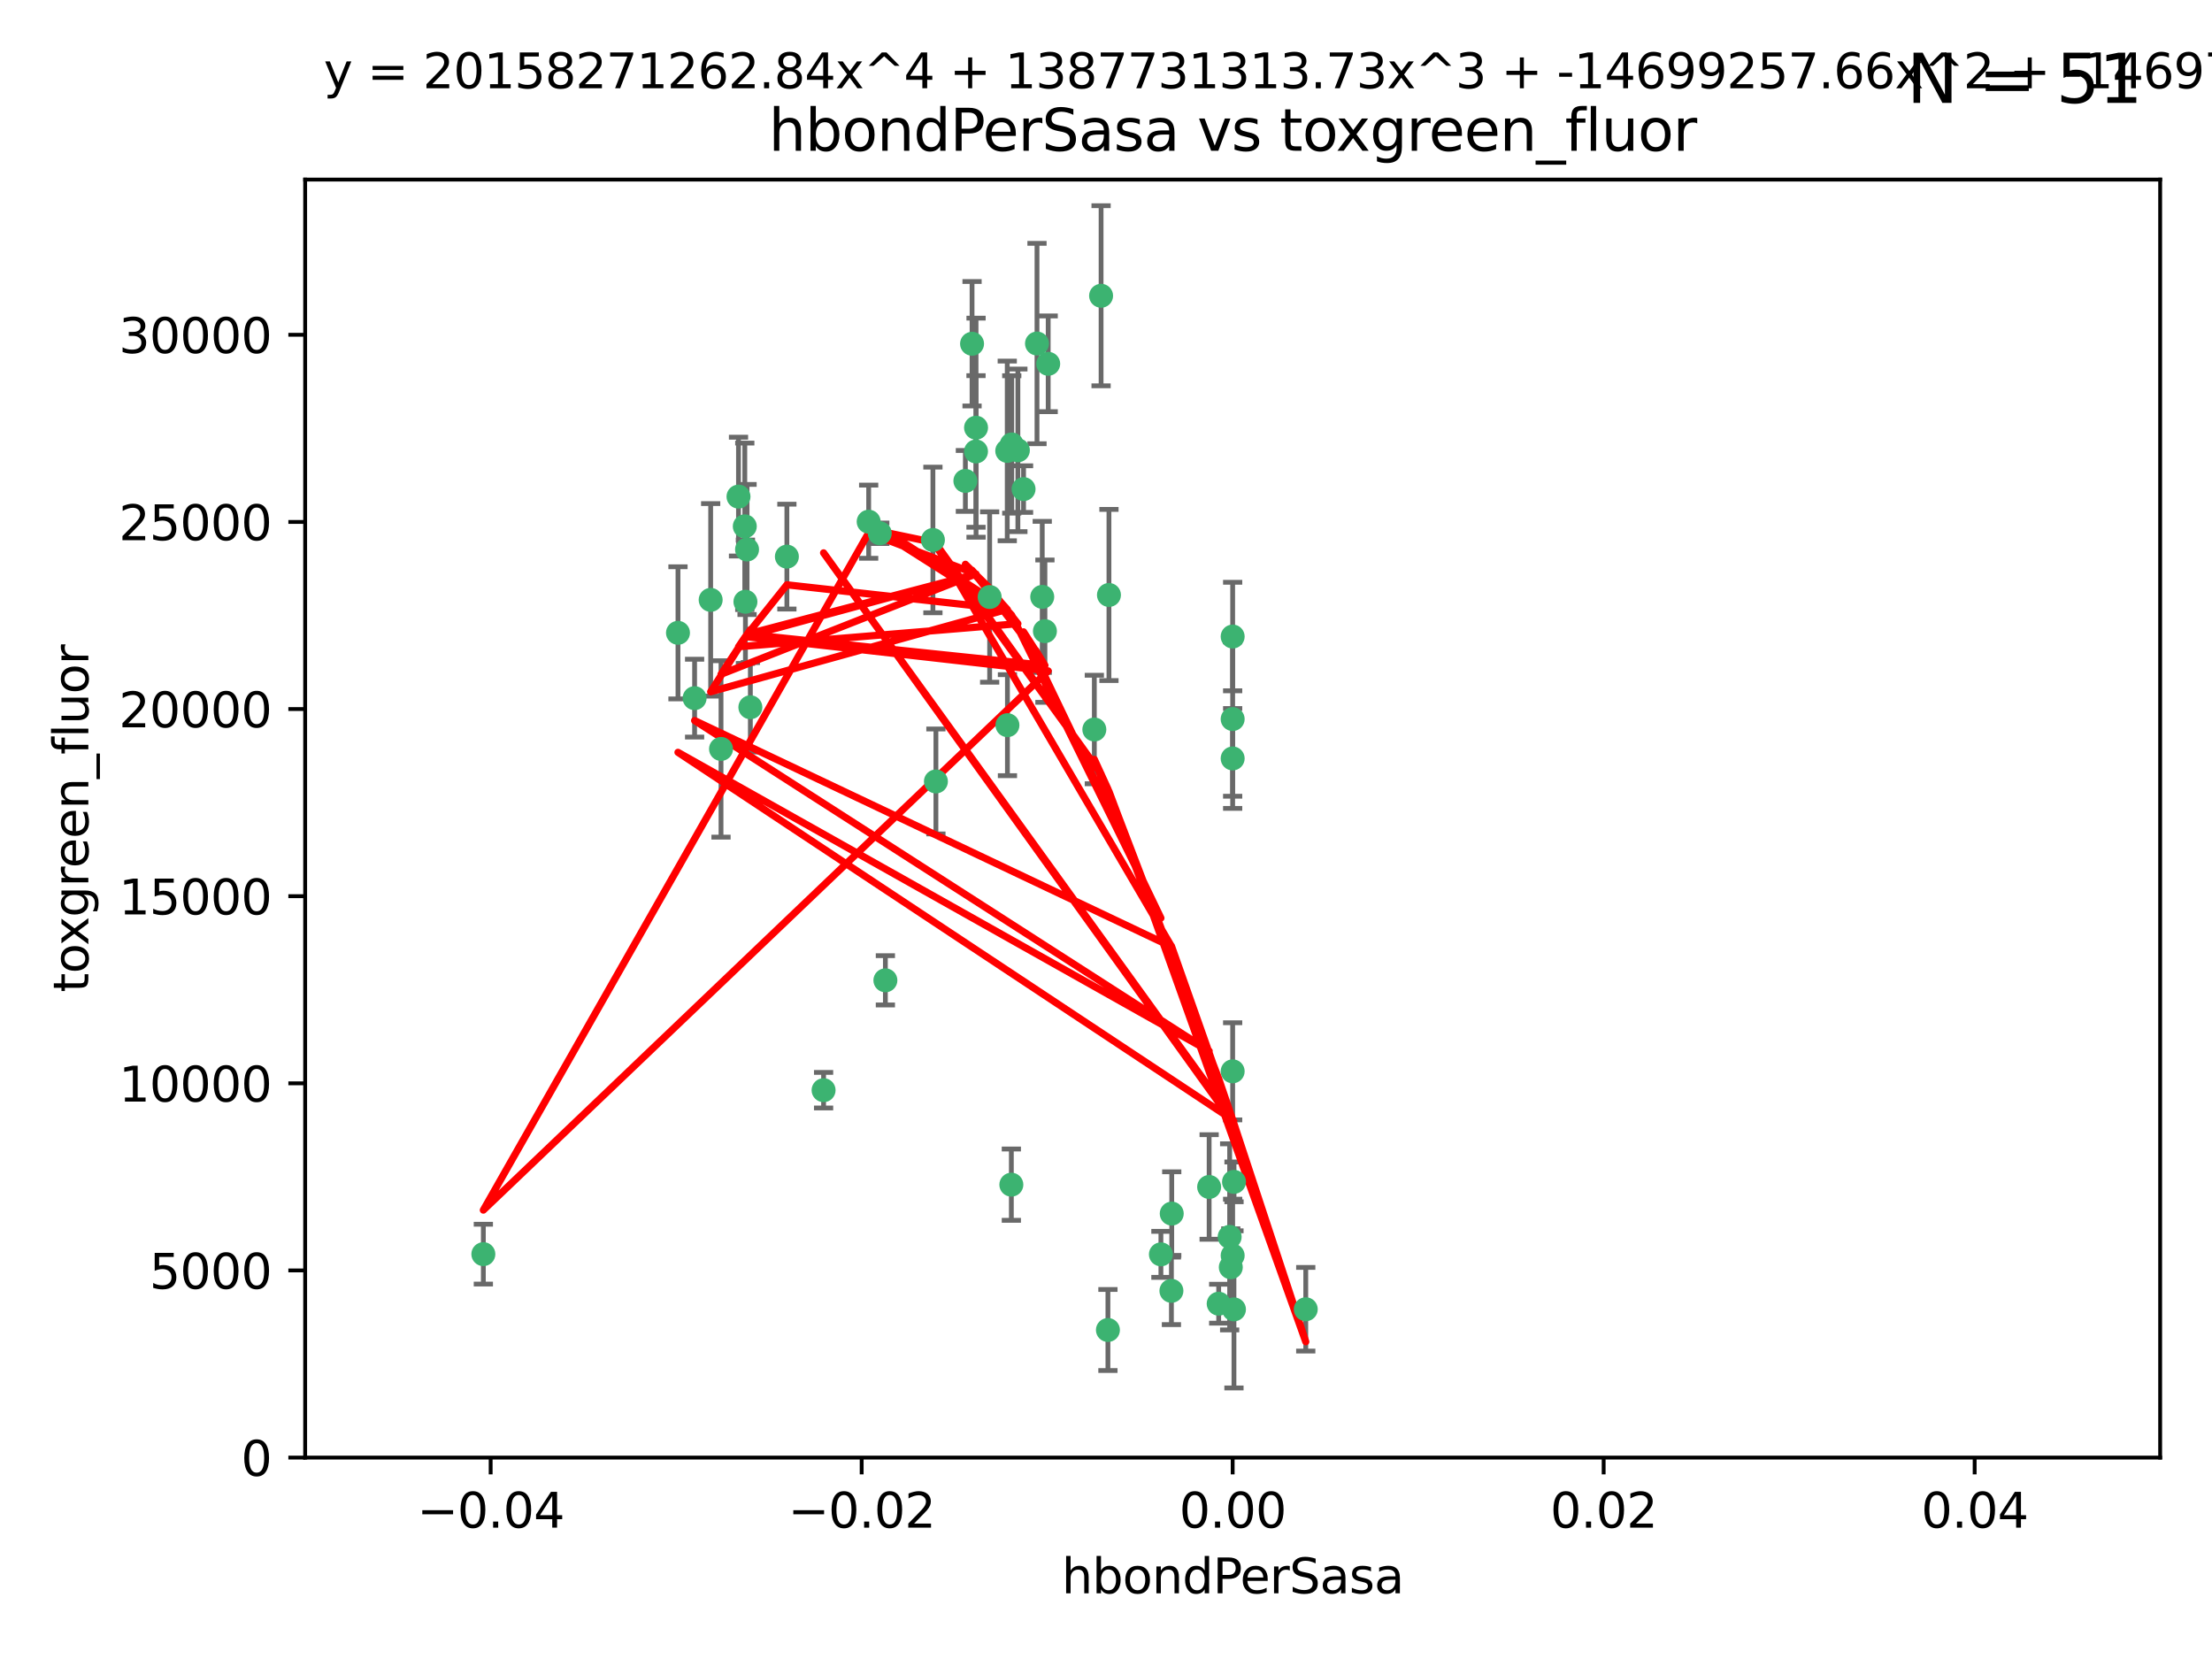 <?xml version="1.0" encoding="utf-8" standalone="no"?>
<!DOCTYPE svg PUBLIC "-//W3C//DTD SVG 1.1//EN"
  "http://www.w3.org/Graphics/SVG/1.1/DTD/svg11.dtd">
<svg xmlns:xlink="http://www.w3.org/1999/xlink" width="460.8pt" height="345.6pt" viewBox="0 0 460.8 345.6" xmlns="http://www.w3.org/2000/svg" version="1.1">
 <defs>
  <style type="text/css">*{stroke-linejoin: round; stroke-linecap: butt}</style>
 </defs>
 <g id="figure_1">
  <g id="patch_1">
   <path d="M 0 345.6 
L 460.8 345.6 
L 460.8 0 
L 0 0 
z
" style="fill: #ffffff"/>
  </g>
  <g id="axes_1">
   <g id="patch_2">
    <path d="M 63.571 303.64 
L 450 303.64 
L 450 37.411 
L 63.571 37.411 
z
" style="fill: #ffffff"/>
   </g>
   <g id="PathCollection_1">
    <defs>
     <path id="mac51d39ca2" d="M 0 1.118 
C 0.297 1.118 0.581 1 0.791 0.791 
C 1 0.581 1.118 0.297 1.118 0 
C 1.118 -0.297 1 -0.581 0.791 -0.791 
C 0.581 -1 0.297 -1.118 0 -1.118 
C -0.297 -1.118 -0.581 -1 -0.791 -0.791 
C -1 -0.581 -1.118 -0.297 -1.118 0 
C -1.118 0.297 -1 0.581 -0.791 0.791 
C -0.581 1 -0.297 1.118 0 1.118 
z
" style="stroke: #3cb371"/>
    </defs>
    <g clip-path="url(#pdd6bd271bb)">
     <use xlink:href="#mac51d39ca2" x="216.026" y="71.562" style="fill: #3cb371; stroke: #3cb371"/>
     <use xlink:href="#mac51d39ca2" x="217.677" y="131.48" style="fill: #3cb371; stroke: #3cb371"/>
     <use xlink:href="#mac51d39ca2" x="155.626" y="114.467" style="fill: #3cb371; stroke: #3cb371"/>
     <use xlink:href="#mac51d39ca2" x="203.329" y="89.097" style="fill: #3cb371; stroke: #3cb371"/>
     <use xlink:href="#mac51d39ca2" x="180.96" y="108.676" style="fill: #3cb371; stroke: #3cb371"/>
     <use xlink:href="#mac51d39ca2" x="100.691" y="261.259" style="fill: #3cb371; stroke: #3cb371"/>
     <use xlink:href="#mac51d39ca2" x="218.359" y="75.786" style="fill: #3cb371; stroke: #3cb371"/>
     <use xlink:href="#mac51d39ca2" x="155.286" y="125.356" style="fill: #3cb371; stroke: #3cb371"/>
     <use xlink:href="#mac51d39ca2" x="203.319" y="94.046" style="fill: #3cb371; stroke: #3cb371"/>
     <use xlink:href="#mac51d39ca2" x="150.202" y="156.019" style="fill: #3cb371; stroke: #3cb371"/>
     <use xlink:href="#mac51d39ca2" x="156.315" y="147.335" style="fill: #3cb371; stroke: #3cb371"/>
     <use xlink:href="#mac51d39ca2" x="148.044" y="124.965" style="fill: #3cb371; stroke: #3cb371"/>
     <use xlink:href="#mac51d39ca2" x="209.828" y="93.933" style="fill: #3cb371; stroke: #3cb371"/>
     <use xlink:href="#mac51d39ca2" x="163.922" y="115.953" style="fill: #3cb371; stroke: #3cb371"/>
     <use xlink:href="#mac51d39ca2" x="155.154" y="109.646" style="fill: #3cb371; stroke: #3cb371"/>
     <use xlink:href="#mac51d39ca2" x="153.844" y="103.453" style="fill: #3cb371; stroke: #3cb371"/>
     <use xlink:href="#mac51d39ca2" x="212.043" y="93.812" style="fill: #3cb371; stroke: #3cb371"/>
     <use xlink:href="#mac51d39ca2" x="206.164" y="124.367" style="fill: #3cb371; stroke: #3cb371"/>
     <use xlink:href="#mac51d39ca2" x="201.107" y="100.184" style="fill: #3cb371; stroke: #3cb371"/>
     <use xlink:href="#mac51d39ca2" x="210.768" y="92.588" style="fill: #3cb371; stroke: #3cb371"/>
     <use xlink:href="#mac51d39ca2" x="241.838" y="261.303" style="fill: #3cb371; stroke: #3cb371"/>
     <use xlink:href="#mac51d39ca2" x="213.226" y="101.886" style="fill: #3cb371; stroke: #3cb371"/>
     <use xlink:href="#mac51d39ca2" x="217.118" y="124.337" style="fill: #3cb371; stroke: #3cb371"/>
     <use xlink:href="#mac51d39ca2" x="202.496" y="71.61" style="fill: #3cb371; stroke: #3cb371"/>
     <use xlink:href="#mac51d39ca2" x="209.868" y="151.067" style="fill: #3cb371; stroke: #3cb371"/>
     <use xlink:href="#mac51d39ca2" x="184.442" y="204.22" style="fill: #3cb371; stroke: #3cb371"/>
     <use xlink:href="#mac51d39ca2" x="210.682" y="246.787" style="fill: #3cb371; stroke: #3cb371"/>
     <use xlink:href="#mac51d39ca2" x="183.273" y="111.087" style="fill: #3cb371; stroke: #3cb371"/>
     <use xlink:href="#mac51d39ca2" x="194.344" y="112.487" style="fill: #3cb371; stroke: #3cb371"/>
     <use xlink:href="#mac51d39ca2" x="229.376" y="61.614" style="fill: #3cb371; stroke: #3cb371"/>
     <use xlink:href="#mac51d39ca2" x="194.968" y="162.792" style="fill: #3cb371; stroke: #3cb371"/>
     <use xlink:href="#mac51d39ca2" x="244.095" y="252.814" style="fill: #3cb371; stroke: #3cb371"/>
     <use xlink:href="#mac51d39ca2" x="144.699" y="145.439" style="fill: #3cb371; stroke: #3cb371"/>
     <use xlink:href="#mac51d39ca2" x="251.887" y="247.267" style="fill: #3cb371; stroke: #3cb371"/>
     <use xlink:href="#mac51d39ca2" x="141.236" y="131.829" style="fill: #3cb371; stroke: #3cb371"/>
     <use xlink:href="#mac51d39ca2" x="256.786" y="132.603" style="fill: #3cb371; stroke: #3cb371"/>
     <use xlink:href="#mac51d39ca2" x="244.027" y="268.906" style="fill: #3cb371; stroke: #3cb371"/>
     <use xlink:href="#mac51d39ca2" x="256.397" y="263.993" style="fill: #3cb371; stroke: #3cb371"/>
     <use xlink:href="#mac51d39ca2" x="253.875" y="271.584" style="fill: #3cb371; stroke: #3cb371"/>
     <use xlink:href="#mac51d39ca2" x="230.801" y="277.063" style="fill: #3cb371; stroke: #3cb371"/>
     <use xlink:href="#mac51d39ca2" x="227.97" y="151.97" style="fill: #3cb371; stroke: #3cb371"/>
     <use xlink:href="#mac51d39ca2" x="257.056" y="272.768" style="fill: #3cb371; stroke: #3cb371"/>
     <use xlink:href="#mac51d39ca2" x="256.786" y="223.176" style="fill: #3cb371; stroke: #3cb371"/>
     <use xlink:href="#mac51d39ca2" x="256.159" y="257.661" style="fill: #3cb371; stroke: #3cb371"/>
     <use xlink:href="#mac51d39ca2" x="256.786" y="149.795" style="fill: #3cb371; stroke: #3cb371"/>
     <use xlink:href="#mac51d39ca2" x="256.786" y="261.551" style="fill: #3cb371; stroke: #3cb371"/>
     <use xlink:href="#mac51d39ca2" x="272.013" y="272.741" style="fill: #3cb371; stroke: #3cb371"/>
     <use xlink:href="#mac51d39ca2" x="231.015" y="123.943" style="fill: #3cb371; stroke: #3cb371"/>
     <use xlink:href="#mac51d39ca2" x="257.069" y="246.204" style="fill: #3cb371; stroke: #3cb371"/>
     <use xlink:href="#mac51d39ca2" x="171.569" y="227.107" style="fill: #3cb371; stroke: #3cb371"/>
     <use xlink:href="#mac51d39ca2" x="256.786" y="157.999" style="fill: #3cb371; stroke: #3cb371"/>
    </g>
   </g>
   <g id="matplotlib.axis_1">
    <g id="xtick_1">
     <g id="line2d_1">
      <defs>
       <path id="m78083d65a8" d="M 0 0 
L 0 3.5 
" style="stroke: #000000; stroke-width: 0.8"/>
      </defs>
      <g>
       <use xlink:href="#m78083d65a8" x="102.214" y="303.64" style="stroke: #000000; stroke-width: 0.8"/>
      </g>
     </g>
     <g id="text_1">
      <!-- −0.04 -->
      <g transform="translate(86.891 318.238)scale(0.1 -0.1)">
       <defs>
        <path id="DejaVuSans-2212" d="M 678 2272 
L 4684 2272 
L 4684 1741 
L 678 1741 
L 678 2272 
z
" transform="scale(0.016)"/>
        <path id="DejaVuSans-30" d="M 2034 4250 
Q 1547 4250 1301 3770 
Q 1056 3291 1056 2328 
Q 1056 1369 1301 889 
Q 1547 409 2034 409 
Q 2525 409 2770 889 
Q 3016 1369 3016 2328 
Q 3016 3291 2770 3770 
Q 2525 4250 2034 4250 
z
M 2034 4750 
Q 2819 4750 3233 4129 
Q 3647 3509 3647 2328 
Q 3647 1150 3233 529 
Q 2819 -91 2034 -91 
Q 1250 -91 836 529 
Q 422 1150 422 2328 
Q 422 3509 836 4129 
Q 1250 4750 2034 4750 
z
" transform="scale(0.016)"/>
        <path id="DejaVuSans-2e" d="M 684 794 
L 1344 794 
L 1344 0 
L 684 0 
L 684 794 
z
" transform="scale(0.016)"/>
        <path id="DejaVuSans-34" d="M 2419 4116 
L 825 1625 
L 2419 1625 
L 2419 4116 
z
M 2253 4666 
L 3047 4666 
L 3047 1625 
L 3713 1625 
L 3713 1100 
L 3047 1100 
L 3047 0 
L 2419 0 
L 2419 1100 
L 313 1100 
L 313 1709 
L 2253 4666 
z
" transform="scale(0.016)"/>
       </defs>
       <use xlink:href="#DejaVuSans-2212"/>
       <use xlink:href="#DejaVuSans-30" x="83.789"/>
       <use xlink:href="#DejaVuSans-2e" x="147.412"/>
       <use xlink:href="#DejaVuSans-30" x="179.199"/>
       <use xlink:href="#DejaVuSans-34" x="242.822"/>
      </g>
     </g>
    </g>
    <g id="xtick_2">
     <g id="line2d_2">
      <g>
       <use xlink:href="#m78083d65a8" x="179.5" y="303.64" style="stroke: #000000; stroke-width: 0.8"/>
      </g>
     </g>
     <g id="text_2">
      <!-- −0.02 -->
      <g transform="translate(164.177 318.238)scale(0.1 -0.1)">
       <defs>
        <path id="DejaVuSans-32" d="M 1228 531 
L 3431 531 
L 3431 0 
L 469 0 
L 469 531 
Q 828 903 1448 1529 
Q 2069 2156 2228 2338 
Q 2531 2678 2651 2914 
Q 2772 3150 2772 3378 
Q 2772 3750 2511 3984 
Q 2250 4219 1831 4219 
Q 1534 4219 1204 4116 
Q 875 4013 500 3803 
L 500 4441 
Q 881 4594 1212 4672 
Q 1544 4750 1819 4750 
Q 2544 4750 2975 4387 
Q 3406 4025 3406 3419 
Q 3406 3131 3298 2873 
Q 3191 2616 2906 2266 
Q 2828 2175 2409 1742 
Q 1991 1309 1228 531 
z
" transform="scale(0.016)"/>
       </defs>
       <use xlink:href="#DejaVuSans-2212"/>
       <use xlink:href="#DejaVuSans-30" x="83.789"/>
       <use xlink:href="#DejaVuSans-2e" x="147.412"/>
       <use xlink:href="#DejaVuSans-30" x="179.199"/>
       <use xlink:href="#DejaVuSans-32" x="242.822"/>
      </g>
     </g>
    </g>
    <g id="xtick_3">
     <g id="line2d_3">
      <g>
       <use xlink:href="#m78083d65a8" x="256.786" y="303.64" style="stroke: #000000; stroke-width: 0.8"/>
      </g>
     </g>
     <g id="text_3">
      <!-- 0.00 -->
      <g transform="translate(245.653 318.238)scale(0.1 -0.1)">
       <use xlink:href="#DejaVuSans-30"/>
       <use xlink:href="#DejaVuSans-2e" x="63.623"/>
       <use xlink:href="#DejaVuSans-30" x="95.41"/>
       <use xlink:href="#DejaVuSans-30" x="159.033"/>
      </g>
     </g>
    </g>
    <g id="xtick_4">
     <g id="line2d_4">
      <g>
       <use xlink:href="#m78083d65a8" x="334.071" y="303.64" style="stroke: #000000; stroke-width: 0.8"/>
      </g>
     </g>
     <g id="text_4">
      <!-- 0.02 -->
      <g transform="translate(322.939 318.238)scale(0.1 -0.1)">
       <use xlink:href="#DejaVuSans-30"/>
       <use xlink:href="#DejaVuSans-2e" x="63.623"/>
       <use xlink:href="#DejaVuSans-30" x="95.41"/>
       <use xlink:href="#DejaVuSans-32" x="159.033"/>
      </g>
     </g>
    </g>
    <g id="xtick_5">
     <g id="line2d_5">
      <g>
       <use xlink:href="#m78083d65a8" x="411.357" y="303.64" style="stroke: #000000; stroke-width: 0.8"/>
      </g>
     </g>
     <g id="text_5">
      <!-- 0.04 -->
      <g transform="translate(400.224 318.238)scale(0.1 -0.1)">
       <use xlink:href="#DejaVuSans-30"/>
       <use xlink:href="#DejaVuSans-2e" x="63.623"/>
       <use xlink:href="#DejaVuSans-30" x="95.41"/>
       <use xlink:href="#DejaVuSans-34" x="159.033"/>
      </g>
     </g>
    </g>
    <g id="text_6">
     <!-- hbondPerSasa -->
     <g transform="translate(221.168 331.917)scale(0.1 -0.1)">
      <defs>
       <path id="DejaVuSans-68" d="M 3513 2113 
L 3513 0 
L 2938 0 
L 2938 2094 
Q 2938 2591 2744 2837 
Q 2550 3084 2163 3084 
Q 1697 3084 1428 2787 
Q 1159 2491 1159 1978 
L 1159 0 
L 581 0 
L 581 4863 
L 1159 4863 
L 1159 2956 
Q 1366 3272 1645 3428 
Q 1925 3584 2291 3584 
Q 2894 3584 3203 3211 
Q 3513 2838 3513 2113 
z
" transform="scale(0.016)"/>
       <path id="DejaVuSans-62" d="M 3116 1747 
Q 3116 2381 2855 2742 
Q 2594 3103 2138 3103 
Q 1681 3103 1420 2742 
Q 1159 2381 1159 1747 
Q 1159 1113 1420 752 
Q 1681 391 2138 391 
Q 2594 391 2855 752 
Q 3116 1113 3116 1747 
z
M 1159 2969 
Q 1341 3281 1617 3432 
Q 1894 3584 2278 3584 
Q 2916 3584 3314 3078 
Q 3713 2572 3713 1747 
Q 3713 922 3314 415 
Q 2916 -91 2278 -91 
Q 1894 -91 1617 61 
Q 1341 213 1159 525 
L 1159 0 
L 581 0 
L 581 4863 
L 1159 4863 
L 1159 2969 
z
" transform="scale(0.016)"/>
       <path id="DejaVuSans-6f" d="M 1959 3097 
Q 1497 3097 1228 2736 
Q 959 2375 959 1747 
Q 959 1119 1226 758 
Q 1494 397 1959 397 
Q 2419 397 2687 759 
Q 2956 1122 2956 1747 
Q 2956 2369 2687 2733 
Q 2419 3097 1959 3097 
z
M 1959 3584 
Q 2709 3584 3137 3096 
Q 3566 2609 3566 1747 
Q 3566 888 3137 398 
Q 2709 -91 1959 -91 
Q 1206 -91 779 398 
Q 353 888 353 1747 
Q 353 2609 779 3096 
Q 1206 3584 1959 3584 
z
" transform="scale(0.016)"/>
       <path id="DejaVuSans-6e" d="M 3513 2113 
L 3513 0 
L 2938 0 
L 2938 2094 
Q 2938 2591 2744 2837 
Q 2550 3084 2163 3084 
Q 1697 3084 1428 2787 
Q 1159 2491 1159 1978 
L 1159 0 
L 581 0 
L 581 3500 
L 1159 3500 
L 1159 2956 
Q 1366 3272 1645 3428 
Q 1925 3584 2291 3584 
Q 2894 3584 3203 3211 
Q 3513 2838 3513 2113 
z
" transform="scale(0.016)"/>
       <path id="DejaVuSans-64" d="M 2906 2969 
L 2906 4863 
L 3481 4863 
L 3481 0 
L 2906 0 
L 2906 525 
Q 2725 213 2448 61 
Q 2172 -91 1784 -91 
Q 1150 -91 751 415 
Q 353 922 353 1747 
Q 353 2572 751 3078 
Q 1150 3584 1784 3584 
Q 2172 3584 2448 3432 
Q 2725 3281 2906 2969 
z
M 947 1747 
Q 947 1113 1208 752 
Q 1469 391 1925 391 
Q 2381 391 2643 752 
Q 2906 1113 2906 1747 
Q 2906 2381 2643 2742 
Q 2381 3103 1925 3103 
Q 1469 3103 1208 2742 
Q 947 2381 947 1747 
z
" transform="scale(0.016)"/>
       <path id="DejaVuSans-50" d="M 1259 4147 
L 1259 2394 
L 2053 2394 
Q 2494 2394 2734 2622 
Q 2975 2850 2975 3272 
Q 2975 3691 2734 3919 
Q 2494 4147 2053 4147 
L 1259 4147 
z
M 628 4666 
L 2053 4666 
Q 2838 4666 3239 4311 
Q 3641 3956 3641 3272 
Q 3641 2581 3239 2228 
Q 2838 1875 2053 1875 
L 1259 1875 
L 1259 0 
L 628 0 
L 628 4666 
z
" transform="scale(0.016)"/>
       <path id="DejaVuSans-65" d="M 3597 1894 
L 3597 1613 
L 953 1613 
Q 991 1019 1311 708 
Q 1631 397 2203 397 
Q 2534 397 2845 478 
Q 3156 559 3463 722 
L 3463 178 
Q 3153 47 2828 -22 
Q 2503 -91 2169 -91 
Q 1331 -91 842 396 
Q 353 884 353 1716 
Q 353 2575 817 3079 
Q 1281 3584 2069 3584 
Q 2775 3584 3186 3129 
Q 3597 2675 3597 1894 
z
M 3022 2063 
Q 3016 2534 2758 2815 
Q 2500 3097 2075 3097 
Q 1594 3097 1305 2825 
Q 1016 2553 972 2059 
L 3022 2063 
z
" transform="scale(0.016)"/>
       <path id="DejaVuSans-72" d="M 2631 2963 
Q 2534 3019 2420 3045 
Q 2306 3072 2169 3072 
Q 1681 3072 1420 2755 
Q 1159 2438 1159 1844 
L 1159 0 
L 581 0 
L 581 3500 
L 1159 3500 
L 1159 2956 
Q 1341 3275 1631 3429 
Q 1922 3584 2338 3584 
Q 2397 3584 2469 3576 
Q 2541 3569 2628 3553 
L 2631 2963 
z
" transform="scale(0.016)"/>
       <path id="DejaVuSans-53" d="M 3425 4513 
L 3425 3897 
Q 3066 4069 2747 4153 
Q 2428 4238 2131 4238 
Q 1616 4238 1336 4038 
Q 1056 3838 1056 3469 
Q 1056 3159 1242 3001 
Q 1428 2844 1947 2747 
L 2328 2669 
Q 3034 2534 3370 2195 
Q 3706 1856 3706 1288 
Q 3706 609 3251 259 
Q 2797 -91 1919 -91 
Q 1588 -91 1214 -16 
Q 841 59 441 206 
L 441 856 
Q 825 641 1194 531 
Q 1563 422 1919 422 
Q 2459 422 2753 634 
Q 3047 847 3047 1241 
Q 3047 1584 2836 1778 
Q 2625 1972 2144 2069 
L 1759 2144 
Q 1053 2284 737 2584 
Q 422 2884 422 3419 
Q 422 4038 858 4394 
Q 1294 4750 2059 4750 
Q 2388 4750 2728 4690 
Q 3069 4631 3425 4513 
z
" transform="scale(0.016)"/>
       <path id="DejaVuSans-61" d="M 2194 1759 
Q 1497 1759 1228 1600 
Q 959 1441 959 1056 
Q 959 750 1161 570 
Q 1363 391 1709 391 
Q 2188 391 2477 730 
Q 2766 1069 2766 1631 
L 2766 1759 
L 2194 1759 
z
M 3341 1997 
L 3341 0 
L 2766 0 
L 2766 531 
Q 2569 213 2275 61 
Q 1981 -91 1556 -91 
Q 1019 -91 701 211 
Q 384 513 384 1019 
Q 384 1609 779 1909 
Q 1175 2209 1959 2209 
L 2766 2209 
L 2766 2266 
Q 2766 2663 2505 2880 
Q 2244 3097 1772 3097 
Q 1472 3097 1187 3025 
Q 903 2953 641 2809 
L 641 3341 
Q 956 3463 1253 3523 
Q 1550 3584 1831 3584 
Q 2591 3584 2966 3190 
Q 3341 2797 3341 1997 
z
" transform="scale(0.016)"/>
       <path id="DejaVuSans-73" d="M 2834 3397 
L 2834 2853 
Q 2591 2978 2328 3040 
Q 2066 3103 1784 3103 
Q 1356 3103 1142 2972 
Q 928 2841 928 2578 
Q 928 2378 1081 2264 
Q 1234 2150 1697 2047 
L 1894 2003 
Q 2506 1872 2764 1633 
Q 3022 1394 3022 966 
Q 3022 478 2636 193 
Q 2250 -91 1575 -91 
Q 1294 -91 989 -36 
Q 684 19 347 128 
L 347 722 
Q 666 556 975 473 
Q 1284 391 1588 391 
Q 1994 391 2212 530 
Q 2431 669 2431 922 
Q 2431 1156 2273 1281 
Q 2116 1406 1581 1522 
L 1381 1569 
Q 847 1681 609 1914 
Q 372 2147 372 2553 
Q 372 3047 722 3315 
Q 1072 3584 1716 3584 
Q 2034 3584 2315 3537 
Q 2597 3491 2834 3397 
z
" transform="scale(0.016)"/>
      </defs>
      <use xlink:href="#DejaVuSans-68"/>
      <use xlink:href="#DejaVuSans-62" x="63.379"/>
      <use xlink:href="#DejaVuSans-6f" x="126.855"/>
      <use xlink:href="#DejaVuSans-6e" x="188.037"/>
      <use xlink:href="#DejaVuSans-64" x="251.416"/>
      <use xlink:href="#DejaVuSans-50" x="314.893"/>
      <use xlink:href="#DejaVuSans-65" x="371.57"/>
      <use xlink:href="#DejaVuSans-72" x="433.094"/>
      <use xlink:href="#DejaVuSans-53" x="474.207"/>
      <use xlink:href="#DejaVuSans-61" x="537.684"/>
      <use xlink:href="#DejaVuSans-73" x="598.963"/>
      <use xlink:href="#DejaVuSans-61" x="651.062"/>
     </g>
    </g>
   </g>
   <g id="matplotlib.axis_2">
    <g id="ytick_1">
     <g id="line2d_6">
      <defs>
       <path id="m90ff6d2d08" d="M 0 0 
L -3.5 0 
" style="stroke: #000000; stroke-width: 0.8"/>
      </defs>
      <g>
       <use xlink:href="#m90ff6d2d08" x="63.571" y="303.64" style="stroke: #000000; stroke-width: 0.8"/>
      </g>
     </g>
     <g id="text_7">
      <!-- 0 -->
      <g transform="translate(50.209 307.439)scale(0.1 -0.1)">
       <use xlink:href="#DejaVuSans-30"/>
      </g>
     </g>
    </g>
    <g id="ytick_2">
     <g id="line2d_7">
      <g>
       <use xlink:href="#m90ff6d2d08" x="63.571" y="264.657" style="stroke: #000000; stroke-width: 0.8"/>
      </g>
     </g>
     <g id="text_8">
      <!-- 5000 -->
      <g transform="translate(31.121 268.457)scale(0.1 -0.1)">
       <defs>
        <path id="DejaVuSans-35" d="M 691 4666 
L 3169 4666 
L 3169 4134 
L 1269 4134 
L 1269 2991 
Q 1406 3038 1543 3061 
Q 1681 3084 1819 3084 
Q 2600 3084 3056 2656 
Q 3513 2228 3513 1497 
Q 3513 744 3044 326 
Q 2575 -91 1722 -91 
Q 1428 -91 1123 -41 
Q 819 9 494 109 
L 494 744 
Q 775 591 1075 516 
Q 1375 441 1709 441 
Q 2250 441 2565 725 
Q 2881 1009 2881 1497 
Q 2881 1984 2565 2268 
Q 2250 2553 1709 2553 
Q 1456 2553 1204 2497 
Q 953 2441 691 2322 
L 691 4666 
z
" transform="scale(0.016)"/>
       </defs>
       <use xlink:href="#DejaVuSans-35"/>
       <use xlink:href="#DejaVuSans-30" x="63.623"/>
       <use xlink:href="#DejaVuSans-30" x="127.246"/>
       <use xlink:href="#DejaVuSans-30" x="190.869"/>
      </g>
     </g>
    </g>
    <g id="ytick_3">
     <g id="line2d_8">
      <g>
       <use xlink:href="#m90ff6d2d08" x="63.571" y="225.675" style="stroke: #000000; stroke-width: 0.8"/>
      </g>
     </g>
     <g id="text_9">
      <!-- 10000 -->
      <g transform="translate(24.759 229.474)scale(0.1 -0.1)">
       <defs>
        <path id="DejaVuSans-31" d="M 794 531 
L 1825 531 
L 1825 4091 
L 703 3866 
L 703 4441 
L 1819 4666 
L 2450 4666 
L 2450 531 
L 3481 531 
L 3481 0 
L 794 0 
L 794 531 
z
" transform="scale(0.016)"/>
       </defs>
       <use xlink:href="#DejaVuSans-31"/>
       <use xlink:href="#DejaVuSans-30" x="63.623"/>
       <use xlink:href="#DejaVuSans-30" x="127.246"/>
       <use xlink:href="#DejaVuSans-30" x="190.869"/>
       <use xlink:href="#DejaVuSans-30" x="254.492"/>
      </g>
     </g>
    </g>
    <g id="ytick_4">
     <g id="line2d_9">
      <g>
       <use xlink:href="#m90ff6d2d08" x="63.571" y="186.692" style="stroke: #000000; stroke-width: 0.8"/>
      </g>
     </g>
     <g id="text_10">
      <!-- 15000 -->
      <g transform="translate(24.759 190.492)scale(0.1 -0.1)">
       <use xlink:href="#DejaVuSans-31"/>
       <use xlink:href="#DejaVuSans-35" x="63.623"/>
       <use xlink:href="#DejaVuSans-30" x="127.246"/>
       <use xlink:href="#DejaVuSans-30" x="190.869"/>
       <use xlink:href="#DejaVuSans-30" x="254.492"/>
      </g>
     </g>
    </g>
    <g id="ytick_5">
     <g id="line2d_10">
      <g>
       <use xlink:href="#m90ff6d2d08" x="63.571" y="147.71" style="stroke: #000000; stroke-width: 0.8"/>
      </g>
     </g>
     <g id="text_11">
      <!-- 20000 -->
      <g transform="translate(24.759 151.509)scale(0.1 -0.1)">
       <use xlink:href="#DejaVuSans-32"/>
       <use xlink:href="#DejaVuSans-30" x="63.623"/>
       <use xlink:href="#DejaVuSans-30" x="127.246"/>
       <use xlink:href="#DejaVuSans-30" x="190.869"/>
       <use xlink:href="#DejaVuSans-30" x="254.492"/>
      </g>
     </g>
    </g>
    <g id="ytick_6">
     <g id="line2d_11">
      <g>
       <use xlink:href="#m90ff6d2d08" x="63.571" y="108.727" style="stroke: #000000; stroke-width: 0.8"/>
      </g>
     </g>
     <g id="text_12">
      <!-- 25000 -->
      <g transform="translate(24.759 112.527)scale(0.1 -0.1)">
       <use xlink:href="#DejaVuSans-32"/>
       <use xlink:href="#DejaVuSans-35" x="63.623"/>
       <use xlink:href="#DejaVuSans-30" x="127.246"/>
       <use xlink:href="#DejaVuSans-30" x="190.869"/>
       <use xlink:href="#DejaVuSans-30" x="254.492"/>
      </g>
     </g>
    </g>
    <g id="ytick_7">
     <g id="line2d_12">
      <g>
       <use xlink:href="#m90ff6d2d08" x="63.571" y="69.745" style="stroke: #000000; stroke-width: 0.8"/>
      </g>
     </g>
     <g id="text_13">
      <!-- 30000 -->
      <g transform="translate(24.759 73.544)scale(0.1 -0.1)">
       <defs>
        <path id="DejaVuSans-33" d="M 2597 2516 
Q 3050 2419 3304 2112 
Q 3559 1806 3559 1356 
Q 3559 666 3084 287 
Q 2609 -91 1734 -91 
Q 1441 -91 1130 -33 
Q 819 25 488 141 
L 488 750 
Q 750 597 1062 519 
Q 1375 441 1716 441 
Q 2309 441 2620 675 
Q 2931 909 2931 1356 
Q 2931 1769 2642 2001 
Q 2353 2234 1838 2234 
L 1294 2234 
L 1294 2753 
L 1863 2753 
Q 2328 2753 2575 2939 
Q 2822 3125 2822 3475 
Q 2822 3834 2567 4026 
Q 2313 4219 1838 4219 
Q 1578 4219 1281 4162 
Q 984 4106 628 3988 
L 628 4550 
Q 988 4650 1302 4700 
Q 1616 4750 1894 4750 
Q 2613 4750 3031 4423 
Q 3450 4097 3450 3541 
Q 3450 3153 3228 2886 
Q 3006 2619 2597 2516 
z
" transform="scale(0.016)"/>
       </defs>
       <use xlink:href="#DejaVuSans-33"/>
       <use xlink:href="#DejaVuSans-30" x="63.623"/>
       <use xlink:href="#DejaVuSans-30" x="127.246"/>
       <use xlink:href="#DejaVuSans-30" x="190.869"/>
       <use xlink:href="#DejaVuSans-30" x="254.492"/>
      </g>
     </g>
    </g>
    <g id="text_14">
     <!-- toxgreen_fluor -->
     <g transform="translate(18.401 206.72)rotate(-90)scale(0.1 -0.1)">
      <defs>
       <path id="DejaVuSans-74" d="M 1172 4494 
L 1172 3500 
L 2356 3500 
L 2356 3053 
L 1172 3053 
L 1172 1153 
Q 1172 725 1289 603 
Q 1406 481 1766 481 
L 2356 481 
L 2356 0 
L 1766 0 
Q 1100 0 847 248 
Q 594 497 594 1153 
L 594 3053 
L 172 3053 
L 172 3500 
L 594 3500 
L 594 4494 
L 1172 4494 
z
" transform="scale(0.016)"/>
       <path id="DejaVuSans-78" d="M 3513 3500 
L 2247 1797 
L 3578 0 
L 2900 0 
L 1881 1375 
L 863 0 
L 184 0 
L 1544 1831 
L 300 3500 
L 978 3500 
L 1906 2253 
L 2834 3500 
L 3513 3500 
z
" transform="scale(0.016)"/>
       <path id="DejaVuSans-67" d="M 2906 1791 
Q 2906 2416 2648 2759 
Q 2391 3103 1925 3103 
Q 1463 3103 1205 2759 
Q 947 2416 947 1791 
Q 947 1169 1205 825 
Q 1463 481 1925 481 
Q 2391 481 2648 825 
Q 2906 1169 2906 1791 
z
M 3481 434 
Q 3481 -459 3084 -895 
Q 2688 -1331 1869 -1331 
Q 1566 -1331 1297 -1286 
Q 1028 -1241 775 -1147 
L 775 -588 
Q 1028 -725 1275 -790 
Q 1522 -856 1778 -856 
Q 2344 -856 2625 -561 
Q 2906 -266 2906 331 
L 2906 616 
Q 2728 306 2450 153 
Q 2172 0 1784 0 
Q 1141 0 747 490 
Q 353 981 353 1791 
Q 353 2603 747 3093 
Q 1141 3584 1784 3584 
Q 2172 3584 2450 3431 
Q 2728 3278 2906 2969 
L 2906 3500 
L 3481 3500 
L 3481 434 
z
" transform="scale(0.016)"/>
       <path id="DejaVuSans-5f" d="M 3263 -1063 
L 3263 -1509 
L -63 -1509 
L -63 -1063 
L 3263 -1063 
z
" transform="scale(0.016)"/>
       <path id="DejaVuSans-66" d="M 2375 4863 
L 2375 4384 
L 1825 4384 
Q 1516 4384 1395 4259 
Q 1275 4134 1275 3809 
L 1275 3500 
L 2222 3500 
L 2222 3053 
L 1275 3053 
L 1275 0 
L 697 0 
L 697 3053 
L 147 3053 
L 147 3500 
L 697 3500 
L 697 3744 
Q 697 4328 969 4595 
Q 1241 4863 1831 4863 
L 2375 4863 
z
" transform="scale(0.016)"/>
       <path id="DejaVuSans-6c" d="M 603 4863 
L 1178 4863 
L 1178 0 
L 603 0 
L 603 4863 
z
" transform="scale(0.016)"/>
       <path id="DejaVuSans-75" d="M 544 1381 
L 544 3500 
L 1119 3500 
L 1119 1403 
Q 1119 906 1312 657 
Q 1506 409 1894 409 
Q 2359 409 2629 706 
Q 2900 1003 2900 1516 
L 2900 3500 
L 3475 3500 
L 3475 0 
L 2900 0 
L 2900 538 
Q 2691 219 2414 64 
Q 2138 -91 1772 -91 
Q 1169 -91 856 284 
Q 544 659 544 1381 
z
M 1991 3584 
L 1991 3584 
z
" transform="scale(0.016)"/>
      </defs>
      <use xlink:href="#DejaVuSans-74"/>
      <use xlink:href="#DejaVuSans-6f" x="39.209"/>
      <use xlink:href="#DejaVuSans-78" x="97.266"/>
      <use xlink:href="#DejaVuSans-67" x="156.445"/>
      <use xlink:href="#DejaVuSans-72" x="219.922"/>
      <use xlink:href="#DejaVuSans-65" x="258.785"/>
      <use xlink:href="#DejaVuSans-65" x="320.309"/>
      <use xlink:href="#DejaVuSans-6e" x="381.832"/>
      <use xlink:href="#DejaVuSans-5f" x="445.211"/>
      <use xlink:href="#DejaVuSans-66" x="495.211"/>
      <use xlink:href="#DejaVuSans-6c" x="530.416"/>
      <use xlink:href="#DejaVuSans-75" x="558.199"/>
      <use xlink:href="#DejaVuSans-6f" x="621.578"/>
      <use xlink:href="#DejaVuSans-72" x="682.76"/>
     </g>
    </g>
   </g>
   <g id="LineCollection_1">
    <path d="M 216.026 92.434 
L 216.026 50.691 
" clip-path="url(#pdd6bd271bb)" style="fill: none; stroke: #696969"/>
    <path d="M 217.677 146.307 
L 217.677 116.654 
" clip-path="url(#pdd6bd271bb)" style="fill: none; stroke: #696969"/>
    <path d="M 155.626 128.017 
L 155.626 100.917 
" clip-path="url(#pdd6bd271bb)" style="fill: none; stroke: #696969"/>
    <path d="M 203.329 111.917 
L 203.329 66.277 
" clip-path="url(#pdd6bd271bb)" style="fill: none; stroke: #696969"/>
    <path d="M 180.96 116.296 
L 180.96 101.057 
" clip-path="url(#pdd6bd271bb)" style="fill: none; stroke: #696969"/>
    <path d="M 100.691 267.49 
L 100.691 255.028 
" clip-path="url(#pdd6bd271bb)" style="fill: none; stroke: #696969"/>
    <path d="M 218.359 85.756 
L 218.359 65.815 
" clip-path="url(#pdd6bd271bb)" style="fill: none; stroke: #696969"/>
    <path d="M 155.286 138.211 
L 155.286 112.501 
" clip-path="url(#pdd6bd271bb)" style="fill: none; stroke: #696969"/>
    <path d="M 203.319 109.836 
L 203.319 78.257 
" clip-path="url(#pdd6bd271bb)" style="fill: none; stroke: #696969"/>
    <path d="M 150.202 174.39 
L 150.202 137.647 
" clip-path="url(#pdd6bd271bb)" style="fill: none; stroke: #696969"/>
    <path d="M 156.315 156.65 
L 156.315 138.02 
" clip-path="url(#pdd6bd271bb)" style="fill: none; stroke: #696969"/>
    <path d="M 148.044 145.018 
L 148.044 104.912 
" clip-path="url(#pdd6bd271bb)" style="fill: none; stroke: #696969"/>
    <path d="M 209.828 112.649 
L 209.828 75.218 
" clip-path="url(#pdd6bd271bb)" style="fill: none; stroke: #696969"/>
    <path d="M 163.922 126.872 
L 163.922 105.035 
" clip-path="url(#pdd6bd271bb)" style="fill: none; stroke: #696969"/>
    <path d="M 155.154 126.988 
L 155.154 92.305 
" clip-path="url(#pdd6bd271bb)" style="fill: none; stroke: #696969"/>
    <path d="M 153.844 115.826 
L 153.844 91.08 
" clip-path="url(#pdd6bd271bb)" style="fill: none; stroke: #696969"/>
    <path d="M 212.043 110.745 
L 212.043 76.878 
" clip-path="url(#pdd6bd271bb)" style="fill: none; stroke: #696969"/>
    <path d="M 206.164 142.114 
L 206.164 106.621 
" clip-path="url(#pdd6bd271bb)" style="fill: none; stroke: #696969"/>
    <path d="M 201.107 106.525 
L 201.107 93.844 
" clip-path="url(#pdd6bd271bb)" style="fill: none; stroke: #696969"/>
    <path d="M 210.768 106.902 
L 210.768 78.274 
" clip-path="url(#pdd6bd271bb)" style="fill: none; stroke: #696969"/>
    <path d="M 241.838 266.097 
L 241.838 256.51 
" clip-path="url(#pdd6bd271bb)" style="fill: none; stroke: #696969"/>
    <path d="M 213.226 106.741 
L 213.226 97.032 
" clip-path="url(#pdd6bd271bb)" style="fill: none; stroke: #696969"/>
    <path d="M 217.118 140.07 
L 217.118 108.604 
" clip-path="url(#pdd6bd271bb)" style="fill: none; stroke: #696969"/>
    <path d="M 202.496 84.576 
L 202.496 58.645 
" clip-path="url(#pdd6bd271bb)" style="fill: none; stroke: #696969"/>
    <path d="M 209.868 161.588 
L 209.868 140.547 
" clip-path="url(#pdd6bd271bb)" style="fill: none; stroke: #696969"/>
    <path d="M 184.442 209.352 
L 184.442 199.087 
" clip-path="url(#pdd6bd271bb)" style="fill: none; stroke: #696969"/>
    <path d="M 210.682 254.215 
L 210.682 239.358 
" clip-path="url(#pdd6bd271bb)" style="fill: none; stroke: #696969"/>
    <path d="M 183.273 113.226 
L 183.273 108.949 
" clip-path="url(#pdd6bd271bb)" style="fill: none; stroke: #696969"/>
    <path d="M 194.344 127.655 
L 194.344 97.319 
" clip-path="url(#pdd6bd271bb)" style="fill: none; stroke: #696969"/>
    <path d="M 229.376 80.373 
L 229.376 42.855 
" clip-path="url(#pdd6bd271bb)" style="fill: none; stroke: #696969"/>
    <path d="M 194.968 173.718 
L 194.968 151.865 
" clip-path="url(#pdd6bd271bb)" style="fill: none; stroke: #696969"/>
    <path d="M 244.095 261.522 
L 244.095 244.105 
" clip-path="url(#pdd6bd271bb)" style="fill: none; stroke: #696969"/>
    <path d="M 144.699 153.546 
L 144.699 137.331 
" clip-path="url(#pdd6bd271bb)" style="fill: none; stroke: #696969"/>
    <path d="M 251.887 258.157 
L 251.887 236.377 
" clip-path="url(#pdd6bd271bb)" style="fill: none; stroke: #696969"/>
    <path d="M 141.236 145.591 
L 141.236 118.067 
" clip-path="url(#pdd6bd271bb)" style="fill: none; stroke: #696969"/>
    <path d="M 256.786 143.904 
L 256.786 121.303 
" clip-path="url(#pdd6bd271bb)" style="fill: none; stroke: #696969"/>
    <path d="M 244.027 275.94 
L 244.027 261.871 
" clip-path="url(#pdd6bd271bb)" style="fill: none; stroke: #696969"/>
    <path d="M 256.397 272.003 
L 256.397 255.982 
" clip-path="url(#pdd6bd271bb)" style="fill: none; stroke: #696969"/>
    <path d="M 253.875 275.64 
L 253.875 267.529 
" clip-path="url(#pdd6bd271bb)" style="fill: none; stroke: #696969"/>
    <path d="M 230.801 285.505 
L 230.801 268.621 
" clip-path="url(#pdd6bd271bb)" style="fill: none; stroke: #696969"/>
    <path d="M 227.97 163.271 
L 227.97 140.669 
" clip-path="url(#pdd6bd271bb)" style="fill: none; stroke: #696969"/>
    <path d="M 257.056 289.135 
L 257.056 256.401 
" clip-path="url(#pdd6bd271bb)" style="fill: none; stroke: #696969"/>
    <path d="M 256.786 233.292 
L 256.786 213.059 
" clip-path="url(#pdd6bd271bb)" style="fill: none; stroke: #696969"/>
    <path d="M 256.159 277.044 
L 256.159 238.278 
" clip-path="url(#pdd6bd271bb)" style="fill: none; stroke: #696969"/>
    <path d="M 256.786 165.867 
L 256.786 133.723 
" clip-path="url(#pdd6bd271bb)" style="fill: none; stroke: #696969"/>
    <path d="M 256.786 273.286 
L 256.786 249.816 
" clip-path="url(#pdd6bd271bb)" style="fill: none; stroke: #696969"/>
    <path d="M 272.013 281.454 
L 272.013 264.027 
" clip-path="url(#pdd6bd271bb)" style="fill: none; stroke: #696969"/>
    <path d="M 231.015 141.769 
L 231.015 106.117 
" clip-path="url(#pdd6bd271bb)" style="fill: none; stroke: #696969"/>
    <path d="M 257.069 250.348 
L 257.069 242.06 
" clip-path="url(#pdd6bd271bb)" style="fill: none; stroke: #696969"/>
    <path d="M 171.569 230.811 
L 171.569 223.403 
" clip-path="url(#pdd6bd271bb)" style="fill: none; stroke: #696969"/>
    <path d="M 256.786 168.403 
L 256.786 147.594 
" clip-path="url(#pdd6bd271bb)" style="fill: none; stroke: #696969"/>
   </g>
   <g id="line2d_13">
    <defs>
     <path id="mac053f15ed" d="M 2 0 
L -2 -0 
" style="stroke: #696969"/>
    </defs>
    <g clip-path="url(#pdd6bd271bb)">
     <use xlink:href="#mac053f15ed" x="216.026" y="92.434" style="fill: #696969; stroke: #696969"/>
     <use xlink:href="#mac053f15ed" x="217.677" y="146.307" style="fill: #696969; stroke: #696969"/>
     <use xlink:href="#mac053f15ed" x="155.626" y="128.017" style="fill: #696969; stroke: #696969"/>
     <use xlink:href="#mac053f15ed" x="203.329" y="111.917" style="fill: #696969; stroke: #696969"/>
     <use xlink:href="#mac053f15ed" x="180.96" y="116.296" style="fill: #696969; stroke: #696969"/>
     <use xlink:href="#mac053f15ed" x="100.691" y="267.49" style="fill: #696969; stroke: #696969"/>
     <use xlink:href="#mac053f15ed" x="218.359" y="85.756" style="fill: #696969; stroke: #696969"/>
     <use xlink:href="#mac053f15ed" x="155.286" y="138.211" style="fill: #696969; stroke: #696969"/>
     <use xlink:href="#mac053f15ed" x="203.319" y="109.836" style="fill: #696969; stroke: #696969"/>
     <use xlink:href="#mac053f15ed" x="150.202" y="174.39" style="fill: #696969; stroke: #696969"/>
     <use xlink:href="#mac053f15ed" x="156.315" y="156.65" style="fill: #696969; stroke: #696969"/>
     <use xlink:href="#mac053f15ed" x="148.044" y="145.018" style="fill: #696969; stroke: #696969"/>
     <use xlink:href="#mac053f15ed" x="209.828" y="112.649" style="fill: #696969; stroke: #696969"/>
     <use xlink:href="#mac053f15ed" x="163.922" y="126.872" style="fill: #696969; stroke: #696969"/>
     <use xlink:href="#mac053f15ed" x="155.154" y="126.988" style="fill: #696969; stroke: #696969"/>
     <use xlink:href="#mac053f15ed" x="153.844" y="115.826" style="fill: #696969; stroke: #696969"/>
     <use xlink:href="#mac053f15ed" x="212.043" y="110.745" style="fill: #696969; stroke: #696969"/>
     <use xlink:href="#mac053f15ed" x="206.164" y="142.114" style="fill: #696969; stroke: #696969"/>
     <use xlink:href="#mac053f15ed" x="201.107" y="106.525" style="fill: #696969; stroke: #696969"/>
     <use xlink:href="#mac053f15ed" x="210.768" y="106.902" style="fill: #696969; stroke: #696969"/>
     <use xlink:href="#mac053f15ed" x="241.838" y="266.097" style="fill: #696969; stroke: #696969"/>
     <use xlink:href="#mac053f15ed" x="213.226" y="106.741" style="fill: #696969; stroke: #696969"/>
     <use xlink:href="#mac053f15ed" x="217.118" y="140.07" style="fill: #696969; stroke: #696969"/>
     <use xlink:href="#mac053f15ed" x="202.496" y="84.576" style="fill: #696969; stroke: #696969"/>
     <use xlink:href="#mac053f15ed" x="209.868" y="161.588" style="fill: #696969; stroke: #696969"/>
     <use xlink:href="#mac053f15ed" x="184.442" y="209.352" style="fill: #696969; stroke: #696969"/>
     <use xlink:href="#mac053f15ed" x="210.682" y="254.215" style="fill: #696969; stroke: #696969"/>
     <use xlink:href="#mac053f15ed" x="183.273" y="113.226" style="fill: #696969; stroke: #696969"/>
     <use xlink:href="#mac053f15ed" x="194.344" y="127.655" style="fill: #696969; stroke: #696969"/>
     <use xlink:href="#mac053f15ed" x="229.376" y="80.373" style="fill: #696969; stroke: #696969"/>
     <use xlink:href="#mac053f15ed" x="194.968" y="173.718" style="fill: #696969; stroke: #696969"/>
     <use xlink:href="#mac053f15ed" x="244.095" y="261.522" style="fill: #696969; stroke: #696969"/>
     <use xlink:href="#mac053f15ed" x="144.699" y="153.546" style="fill: #696969; stroke: #696969"/>
     <use xlink:href="#mac053f15ed" x="251.887" y="258.157" style="fill: #696969; stroke: #696969"/>
     <use xlink:href="#mac053f15ed" x="141.236" y="145.591" style="fill: #696969; stroke: #696969"/>
     <use xlink:href="#mac053f15ed" x="256.786" y="143.904" style="fill: #696969; stroke: #696969"/>
     <use xlink:href="#mac053f15ed" x="244.027" y="275.94" style="fill: #696969; stroke: #696969"/>
     <use xlink:href="#mac053f15ed" x="256.397" y="272.003" style="fill: #696969; stroke: #696969"/>
     <use xlink:href="#mac053f15ed" x="253.875" y="275.64" style="fill: #696969; stroke: #696969"/>
     <use xlink:href="#mac053f15ed" x="230.801" y="285.505" style="fill: #696969; stroke: #696969"/>
     <use xlink:href="#mac053f15ed" x="227.97" y="163.271" style="fill: #696969; stroke: #696969"/>
     <use xlink:href="#mac053f15ed" x="257.056" y="289.135" style="fill: #696969; stroke: #696969"/>
     <use xlink:href="#mac053f15ed" x="256.786" y="233.292" style="fill: #696969; stroke: #696969"/>
     <use xlink:href="#mac053f15ed" x="256.159" y="277.044" style="fill: #696969; stroke: #696969"/>
     <use xlink:href="#mac053f15ed" x="256.786" y="165.867" style="fill: #696969; stroke: #696969"/>
     <use xlink:href="#mac053f15ed" x="256.786" y="273.286" style="fill: #696969; stroke: #696969"/>
     <use xlink:href="#mac053f15ed" x="272.013" y="281.454" style="fill: #696969; stroke: #696969"/>
     <use xlink:href="#mac053f15ed" x="231.015" y="141.769" style="fill: #696969; stroke: #696969"/>
     <use xlink:href="#mac053f15ed" x="257.069" y="250.348" style="fill: #696969; stroke: #696969"/>
     <use xlink:href="#mac053f15ed" x="171.569" y="230.811" style="fill: #696969; stroke: #696969"/>
     <use xlink:href="#mac053f15ed" x="256.786" y="168.403" style="fill: #696969; stroke: #696969"/>
    </g>
   </g>
   <g id="line2d_14">
    <g clip-path="url(#pdd6bd271bb)">
     <use xlink:href="#mac053f15ed" x="216.026" y="50.691" style="fill: #696969; stroke: #696969"/>
     <use xlink:href="#mac053f15ed" x="217.677" y="116.654" style="fill: #696969; stroke: #696969"/>
     <use xlink:href="#mac053f15ed" x="155.626" y="100.917" style="fill: #696969; stroke: #696969"/>
     <use xlink:href="#mac053f15ed" x="203.329" y="66.277" style="fill: #696969; stroke: #696969"/>
     <use xlink:href="#mac053f15ed" x="180.96" y="101.057" style="fill: #696969; stroke: #696969"/>
     <use xlink:href="#mac053f15ed" x="100.691" y="255.028" style="fill: #696969; stroke: #696969"/>
     <use xlink:href="#mac053f15ed" x="218.359" y="65.815" style="fill: #696969; stroke: #696969"/>
     <use xlink:href="#mac053f15ed" x="155.286" y="112.501" style="fill: #696969; stroke: #696969"/>
     <use xlink:href="#mac053f15ed" x="203.319" y="78.257" style="fill: #696969; stroke: #696969"/>
     <use xlink:href="#mac053f15ed" x="150.202" y="137.647" style="fill: #696969; stroke: #696969"/>
     <use xlink:href="#mac053f15ed" x="156.315" y="138.02" style="fill: #696969; stroke: #696969"/>
     <use xlink:href="#mac053f15ed" x="148.044" y="104.912" style="fill: #696969; stroke: #696969"/>
     <use xlink:href="#mac053f15ed" x="209.828" y="75.218" style="fill: #696969; stroke: #696969"/>
     <use xlink:href="#mac053f15ed" x="163.922" y="105.035" style="fill: #696969; stroke: #696969"/>
     <use xlink:href="#mac053f15ed" x="155.154" y="92.305" style="fill: #696969; stroke: #696969"/>
     <use xlink:href="#mac053f15ed" x="153.844" y="91.08" style="fill: #696969; stroke: #696969"/>
     <use xlink:href="#mac053f15ed" x="212.043" y="76.878" style="fill: #696969; stroke: #696969"/>
     <use xlink:href="#mac053f15ed" x="206.164" y="106.621" style="fill: #696969; stroke: #696969"/>
     <use xlink:href="#mac053f15ed" x="201.107" y="93.844" style="fill: #696969; stroke: #696969"/>
     <use xlink:href="#mac053f15ed" x="210.768" y="78.274" style="fill: #696969; stroke: #696969"/>
     <use xlink:href="#mac053f15ed" x="241.838" y="256.51" style="fill: #696969; stroke: #696969"/>
     <use xlink:href="#mac053f15ed" x="213.226" y="97.032" style="fill: #696969; stroke: #696969"/>
     <use xlink:href="#mac053f15ed" x="217.118" y="108.604" style="fill: #696969; stroke: #696969"/>
     <use xlink:href="#mac053f15ed" x="202.496" y="58.645" style="fill: #696969; stroke: #696969"/>
     <use xlink:href="#mac053f15ed" x="209.868" y="140.547" style="fill: #696969; stroke: #696969"/>
     <use xlink:href="#mac053f15ed" x="184.442" y="199.087" style="fill: #696969; stroke: #696969"/>
     <use xlink:href="#mac053f15ed" x="210.682" y="239.358" style="fill: #696969; stroke: #696969"/>
     <use xlink:href="#mac053f15ed" x="183.273" y="108.949" style="fill: #696969; stroke: #696969"/>
     <use xlink:href="#mac053f15ed" x="194.344" y="97.319" style="fill: #696969; stroke: #696969"/>
     <use xlink:href="#mac053f15ed" x="229.376" y="42.855" style="fill: #696969; stroke: #696969"/>
     <use xlink:href="#mac053f15ed" x="194.968" y="151.865" style="fill: #696969; stroke: #696969"/>
     <use xlink:href="#mac053f15ed" x="244.095" y="244.105" style="fill: #696969; stroke: #696969"/>
     <use xlink:href="#mac053f15ed" x="144.699" y="137.331" style="fill: #696969; stroke: #696969"/>
     <use xlink:href="#mac053f15ed" x="251.887" y="236.377" style="fill: #696969; stroke: #696969"/>
     <use xlink:href="#mac053f15ed" x="141.236" y="118.067" style="fill: #696969; stroke: #696969"/>
     <use xlink:href="#mac053f15ed" x="256.786" y="121.303" style="fill: #696969; stroke: #696969"/>
     <use xlink:href="#mac053f15ed" x="244.027" y="261.871" style="fill: #696969; stroke: #696969"/>
     <use xlink:href="#mac053f15ed" x="256.397" y="255.982" style="fill: #696969; stroke: #696969"/>
     <use xlink:href="#mac053f15ed" x="253.875" y="267.529" style="fill: #696969; stroke: #696969"/>
     <use xlink:href="#mac053f15ed" x="230.801" y="268.621" style="fill: #696969; stroke: #696969"/>
     <use xlink:href="#mac053f15ed" x="227.97" y="140.669" style="fill: #696969; stroke: #696969"/>
     <use xlink:href="#mac053f15ed" x="257.056" y="256.401" style="fill: #696969; stroke: #696969"/>
     <use xlink:href="#mac053f15ed" x="256.786" y="213.059" style="fill: #696969; stroke: #696969"/>
     <use xlink:href="#mac053f15ed" x="256.159" y="238.278" style="fill: #696969; stroke: #696969"/>
     <use xlink:href="#mac053f15ed" x="256.786" y="133.723" style="fill: #696969; stroke: #696969"/>
     <use xlink:href="#mac053f15ed" x="256.786" y="249.816" style="fill: #696969; stroke: #696969"/>
     <use xlink:href="#mac053f15ed" x="272.013" y="264.027" style="fill: #696969; stroke: #696969"/>
     <use xlink:href="#mac053f15ed" x="231.015" y="106.117" style="fill: #696969; stroke: #696969"/>
     <use xlink:href="#mac053f15ed" x="257.069" y="242.06" style="fill: #696969; stroke: #696969"/>
     <use xlink:href="#mac053f15ed" x="171.569" y="223.403" style="fill: #696969; stroke: #696969"/>
     <use xlink:href="#mac053f15ed" x="256.786" y="147.594" style="fill: #696969; stroke: #696969"/>
    </g>
   </g>
   <g id="line2d_15">
    <path d="M 216.026 135.909 
L 217.677 138.608 
L 155.626 132.129 
L 203.329 119.575 
L 180.96 110.994 
L 100.691 252.084 
L 218.359 139.76 
L 155.286 132.615 
L 203.319 119.565 
L 150.202 140.468 
L 156.315 131.157 
L 148.044 144.113 
L 209.828 126.938 
L 163.922 121.824 
L 155.154 132.805 
L 153.844 134.735 
L 212.043 129.93 
L 206.164 122.524 
L 201.107 117.55 
L 210.768 128.178 
L 241.838 191.253 
L 213.226 131.626 
L 217.118 137.681 
L 202.496 118.786 
L 209.868 126.99 
L 184.442 110.602 
L 210.682 128.063 
L 183.273 110.663 
L 194.344 112.97 
L 229.376 161.223 
L 194.968 113.293 
L 244.095 197.242 
L 144.699 150.107 
L 251.887 218.951 
L 141.236 156.726 
L 256.786 233.272 
L 244.027 197.06 
L 256.397 232.12 
L 253.875 224.71 
L 230.801 164.371 
L 227.97 158.198 
L 257.056 234.074 
L 256.786 233.272 
L 256.159 231.417 
L 256.786 233.272 
L 256.786 233.272 
L 272.013 279.506 
L 231.015 164.85 
L 257.069 234.114 
L 171.569 115.172 
L 256.786 233.272 
" clip-path="url(#pdd6bd271bb)" style="fill: none; stroke: #ff0000; stroke-width: 1.5; stroke-linecap: square"/>
   </g>
   <g id="line2d_16">
    <defs>
     <path id="m7daf613540" d="M 0 2 
C 0.53 2 1.039 1.789 1.414 1.414 
C 1.789 1.039 2 0.53 2 0 
C 2 -0.53 1.789 -1.039 1.414 -1.414 
C 1.039 -1.789 0.53 -2 0 -2 
C -0.53 -2 -1.039 -1.789 -1.414 -1.414 
C -1.789 -1.039 -2 -0.53 -2 0 
C -2 0.53 -1.789 1.039 -1.414 1.414 
C -1.039 1.789 -0.53 2 0 2 
z
" style="stroke: #3cb371"/>
    </defs>
    <g clip-path="url(#pdd6bd271bb)">
     <use xlink:href="#m7daf613540" x="216.026" y="71.562" style="fill: #3cb371; stroke: #3cb371"/>
     <use xlink:href="#m7daf613540" x="217.677" y="131.48" style="fill: #3cb371; stroke: #3cb371"/>
     <use xlink:href="#m7daf613540" x="155.626" y="114.467" style="fill: #3cb371; stroke: #3cb371"/>
     <use xlink:href="#m7daf613540" x="203.329" y="89.097" style="fill: #3cb371; stroke: #3cb371"/>
     <use xlink:href="#m7daf613540" x="180.96" y="108.676" style="fill: #3cb371; stroke: #3cb371"/>
     <use xlink:href="#m7daf613540" x="100.691" y="261.259" style="fill: #3cb371; stroke: #3cb371"/>
     <use xlink:href="#m7daf613540" x="218.359" y="75.786" style="fill: #3cb371; stroke: #3cb371"/>
     <use xlink:href="#m7daf613540" x="155.286" y="125.356" style="fill: #3cb371; stroke: #3cb371"/>
     <use xlink:href="#m7daf613540" x="203.319" y="94.046" style="fill: #3cb371; stroke: #3cb371"/>
     <use xlink:href="#m7daf613540" x="150.202" y="156.019" style="fill: #3cb371; stroke: #3cb371"/>
     <use xlink:href="#m7daf613540" x="156.315" y="147.335" style="fill: #3cb371; stroke: #3cb371"/>
     <use xlink:href="#m7daf613540" x="148.044" y="124.965" style="fill: #3cb371; stroke: #3cb371"/>
     <use xlink:href="#m7daf613540" x="209.828" y="93.933" style="fill: #3cb371; stroke: #3cb371"/>
     <use xlink:href="#m7daf613540" x="163.922" y="115.953" style="fill: #3cb371; stroke: #3cb371"/>
     <use xlink:href="#m7daf613540" x="155.154" y="109.646" style="fill: #3cb371; stroke: #3cb371"/>
     <use xlink:href="#m7daf613540" x="153.844" y="103.453" style="fill: #3cb371; stroke: #3cb371"/>
     <use xlink:href="#m7daf613540" x="212.043" y="93.812" style="fill: #3cb371; stroke: #3cb371"/>
     <use xlink:href="#m7daf613540" x="206.164" y="124.367" style="fill: #3cb371; stroke: #3cb371"/>
     <use xlink:href="#m7daf613540" x="201.107" y="100.184" style="fill: #3cb371; stroke: #3cb371"/>
     <use xlink:href="#m7daf613540" x="210.768" y="92.588" style="fill: #3cb371; stroke: #3cb371"/>
     <use xlink:href="#m7daf613540" x="241.838" y="261.303" style="fill: #3cb371; stroke: #3cb371"/>
     <use xlink:href="#m7daf613540" x="213.226" y="101.886" style="fill: #3cb371; stroke: #3cb371"/>
     <use xlink:href="#m7daf613540" x="217.118" y="124.337" style="fill: #3cb371; stroke: #3cb371"/>
     <use xlink:href="#m7daf613540" x="202.496" y="71.61" style="fill: #3cb371; stroke: #3cb371"/>
     <use xlink:href="#m7daf613540" x="209.868" y="151.067" style="fill: #3cb371; stroke: #3cb371"/>
     <use xlink:href="#m7daf613540" x="184.442" y="204.22" style="fill: #3cb371; stroke: #3cb371"/>
     <use xlink:href="#m7daf613540" x="210.682" y="246.787" style="fill: #3cb371; stroke: #3cb371"/>
     <use xlink:href="#m7daf613540" x="183.273" y="111.087" style="fill: #3cb371; stroke: #3cb371"/>
     <use xlink:href="#m7daf613540" x="194.344" y="112.487" style="fill: #3cb371; stroke: #3cb371"/>
     <use xlink:href="#m7daf613540" x="229.376" y="61.614" style="fill: #3cb371; stroke: #3cb371"/>
     <use xlink:href="#m7daf613540" x="194.968" y="162.792" style="fill: #3cb371; stroke: #3cb371"/>
     <use xlink:href="#m7daf613540" x="244.095" y="252.814" style="fill: #3cb371; stroke: #3cb371"/>
     <use xlink:href="#m7daf613540" x="144.699" y="145.439" style="fill: #3cb371; stroke: #3cb371"/>
     <use xlink:href="#m7daf613540" x="251.887" y="247.267" style="fill: #3cb371; stroke: #3cb371"/>
     <use xlink:href="#m7daf613540" x="141.236" y="131.829" style="fill: #3cb371; stroke: #3cb371"/>
     <use xlink:href="#m7daf613540" x="256.786" y="132.603" style="fill: #3cb371; stroke: #3cb371"/>
     <use xlink:href="#m7daf613540" x="244.027" y="268.906" style="fill: #3cb371; stroke: #3cb371"/>
     <use xlink:href="#m7daf613540" x="256.397" y="263.993" style="fill: #3cb371; stroke: #3cb371"/>
     <use xlink:href="#m7daf613540" x="253.875" y="271.584" style="fill: #3cb371; stroke: #3cb371"/>
     <use xlink:href="#m7daf613540" x="230.801" y="277.063" style="fill: #3cb371; stroke: #3cb371"/>
     <use xlink:href="#m7daf613540" x="227.97" y="151.97" style="fill: #3cb371; stroke: #3cb371"/>
     <use xlink:href="#m7daf613540" x="257.056" y="272.768" style="fill: #3cb371; stroke: #3cb371"/>
     <use xlink:href="#m7daf613540" x="256.786" y="223.176" style="fill: #3cb371; stroke: #3cb371"/>
     <use xlink:href="#m7daf613540" x="256.159" y="257.661" style="fill: #3cb371; stroke: #3cb371"/>
     <use xlink:href="#m7daf613540" x="256.786" y="149.795" style="fill: #3cb371; stroke: #3cb371"/>
     <use xlink:href="#m7daf613540" x="256.786" y="261.551" style="fill: #3cb371; stroke: #3cb371"/>
     <use xlink:href="#m7daf613540" x="272.013" y="272.741" style="fill: #3cb371; stroke: #3cb371"/>
     <use xlink:href="#m7daf613540" x="231.015" y="123.943" style="fill: #3cb371; stroke: #3cb371"/>
     <use xlink:href="#m7daf613540" x="257.069" y="246.204" style="fill: #3cb371; stroke: #3cb371"/>
     <use xlink:href="#m7daf613540" x="171.569" y="227.107" style="fill: #3cb371; stroke: #3cb371"/>
     <use xlink:href="#m7daf613540" x="256.786" y="157.999" style="fill: #3cb371; stroke: #3cb371"/>
    </g>
   </g>
   <g id="patch_3">
    <path d="M 63.571 303.64 
L 63.571 37.411 
" style="fill: none; stroke: #000000; stroke-width: 0.8; stroke-linejoin: miter; stroke-linecap: square"/>
   </g>
   <g id="patch_4">
    <path d="M 450 303.64 
L 450 37.411 
" style="fill: none; stroke: #000000; stroke-width: 0.8; stroke-linejoin: miter; stroke-linecap: square"/>
   </g>
   <g id="patch_5">
    <path d="M 63.571 303.64 
L 450 303.64 
" style="fill: none; stroke: #000000; stroke-width: 0.8; stroke-linejoin: miter; stroke-linecap: square"/>
   </g>
   <g id="patch_6">
    <path d="M 63.571 37.411 
L 450 37.411 
" style="fill: none; stroke: #000000; stroke-width: 0.8; stroke-linejoin: miter; stroke-linecap: square"/>
   </g>
   <g id="text_15">
    <!-- N = 51 -->
    <g transform="translate(397.217 21.426)scale(0.14 -0.14)">
     <defs>
      <path id="DejaVuSans-4e" d="M 628 4666 
L 1478 4666 
L 3547 763 
L 3547 4666 
L 4159 4666 
L 4159 0 
L 3309 0 
L 1241 3903 
L 1241 0 
L 628 0 
L 628 4666 
z
" transform="scale(0.016)"/>
      <path id="DejaVuSans-20" transform="scale(0.016)"/>
      <path id="DejaVuSans-3d" d="M 678 2906 
L 4684 2906 
L 4684 2381 
L 678 2381 
L 678 2906 
z
M 678 1631 
L 4684 1631 
L 4684 1100 
L 678 1100 
L 678 1631 
z
" transform="scale(0.016)"/>
     </defs>
     <use xlink:href="#DejaVuSans-4e"/>
     <use xlink:href="#DejaVuSans-20" x="74.805"/>
     <use xlink:href="#DejaVuSans-3d" x="106.592"/>
     <use xlink:href="#DejaVuSans-20" x="190.381"/>
     <use xlink:href="#DejaVuSans-35" x="222.168"/>
     <use xlink:href="#DejaVuSans-31" x="285.791"/>
    </g>
   </g>
   <g id="text_16">
    <!-- y = 20158271262.84x^4 + 1387731313.73x^3 + -14699257.66x^2 + -1469735.16x + 9025.55 -->
    <g transform="translate(67.436 18.387)scale(0.1 -0.1)">
     <defs>
      <path id="DejaVuSans-79" d="M 2059 -325 
Q 1816 -950 1584 -1140 
Q 1353 -1331 966 -1331 
L 506 -1331 
L 506 -850 
L 844 -850 
Q 1081 -850 1212 -737 
Q 1344 -625 1503 -206 
L 1606 56 
L 191 3500 
L 800 3500 
L 1894 763 
L 2988 3500 
L 3597 3500 
L 2059 -325 
z
" transform="scale(0.016)"/>
      <path id="DejaVuSans-38" d="M 2034 2216 
Q 1584 2216 1326 1975 
Q 1069 1734 1069 1313 
Q 1069 891 1326 650 
Q 1584 409 2034 409 
Q 2484 409 2743 651 
Q 3003 894 3003 1313 
Q 3003 1734 2745 1975 
Q 2488 2216 2034 2216 
z
M 1403 2484 
Q 997 2584 770 2862 
Q 544 3141 544 3541 
Q 544 4100 942 4425 
Q 1341 4750 2034 4750 
Q 2731 4750 3128 4425 
Q 3525 4100 3525 3541 
Q 3525 3141 3298 2862 
Q 3072 2584 2669 2484 
Q 3125 2378 3379 2068 
Q 3634 1759 3634 1313 
Q 3634 634 3220 271 
Q 2806 -91 2034 -91 
Q 1263 -91 848 271 
Q 434 634 434 1313 
Q 434 1759 690 2068 
Q 947 2378 1403 2484 
z
M 1172 3481 
Q 1172 3119 1398 2916 
Q 1625 2713 2034 2713 
Q 2441 2713 2670 2916 
Q 2900 3119 2900 3481 
Q 2900 3844 2670 4047 
Q 2441 4250 2034 4250 
Q 1625 4250 1398 4047 
Q 1172 3844 1172 3481 
z
" transform="scale(0.016)"/>
      <path id="DejaVuSans-37" d="M 525 4666 
L 3525 4666 
L 3525 4397 
L 1831 0 
L 1172 0 
L 2766 4134 
L 525 4134 
L 525 4666 
z
" transform="scale(0.016)"/>
      <path id="DejaVuSans-36" d="M 2113 2584 
Q 1688 2584 1439 2293 
Q 1191 2003 1191 1497 
Q 1191 994 1439 701 
Q 1688 409 2113 409 
Q 2538 409 2786 701 
Q 3034 994 3034 1497 
Q 3034 2003 2786 2293 
Q 2538 2584 2113 2584 
z
M 3366 4563 
L 3366 3988 
Q 3128 4100 2886 4159 
Q 2644 4219 2406 4219 
Q 1781 4219 1451 3797 
Q 1122 3375 1075 2522 
Q 1259 2794 1537 2939 
Q 1816 3084 2150 3084 
Q 2853 3084 3261 2657 
Q 3669 2231 3669 1497 
Q 3669 778 3244 343 
Q 2819 -91 2113 -91 
Q 1303 -91 875 529 
Q 447 1150 447 2328 
Q 447 3434 972 4092 
Q 1497 4750 2381 4750 
Q 2619 4750 2861 4703 
Q 3103 4656 3366 4563 
z
" transform="scale(0.016)"/>
      <path id="DejaVuSans-5e" d="M 2988 4666 
L 4684 2925 
L 4056 2925 
L 2681 4159 
L 1306 2925 
L 678 2925 
L 2375 4666 
L 2988 4666 
z
" transform="scale(0.016)"/>
      <path id="DejaVuSans-2b" d="M 2944 4013 
L 2944 2272 
L 4684 2272 
L 4684 1741 
L 2944 1741 
L 2944 0 
L 2419 0 
L 2419 1741 
L 678 1741 
L 678 2272 
L 2419 2272 
L 2419 4013 
L 2944 4013 
z
" transform="scale(0.016)"/>
      <path id="DejaVuSans-2d" d="M 313 2009 
L 1997 2009 
L 1997 1497 
L 313 1497 
L 313 2009 
z
" transform="scale(0.016)"/>
      <path id="DejaVuSans-39" d="M 703 97 
L 703 672 
Q 941 559 1184 500 
Q 1428 441 1663 441 
Q 2288 441 2617 861 
Q 2947 1281 2994 2138 
Q 2813 1869 2534 1725 
Q 2256 1581 1919 1581 
Q 1219 1581 811 2004 
Q 403 2428 403 3163 
Q 403 3881 828 4315 
Q 1253 4750 1959 4750 
Q 2769 4750 3195 4129 
Q 3622 3509 3622 2328 
Q 3622 1225 3098 567 
Q 2575 -91 1691 -91 
Q 1453 -91 1209 -44 
Q 966 3 703 97 
z
M 1959 2075 
Q 2384 2075 2632 2365 
Q 2881 2656 2881 3163 
Q 2881 3666 2632 3958 
Q 2384 4250 1959 4250 
Q 1534 4250 1286 3958 
Q 1038 3666 1038 3163 
Q 1038 2656 1286 2365 
Q 1534 2075 1959 2075 
z
" transform="scale(0.016)"/>
     </defs>
     <use xlink:href="#DejaVuSans-79"/>
     <use xlink:href="#DejaVuSans-20" x="59.18"/>
     <use xlink:href="#DejaVuSans-3d" x="90.967"/>
     <use xlink:href="#DejaVuSans-20" x="174.756"/>
     <use xlink:href="#DejaVuSans-32" x="206.543"/>
     <use xlink:href="#DejaVuSans-30" x="270.166"/>
     <use xlink:href="#DejaVuSans-31" x="333.789"/>
     <use xlink:href="#DejaVuSans-35" x="397.412"/>
     <use xlink:href="#DejaVuSans-38" x="461.035"/>
     <use xlink:href="#DejaVuSans-32" x="524.658"/>
     <use xlink:href="#DejaVuSans-37" x="588.281"/>
     <use xlink:href="#DejaVuSans-31" x="651.904"/>
     <use xlink:href="#DejaVuSans-32" x="715.527"/>
     <use xlink:href="#DejaVuSans-36" x="779.15"/>
     <use xlink:href="#DejaVuSans-32" x="842.773"/>
     <use xlink:href="#DejaVuSans-2e" x="906.396"/>
     <use xlink:href="#DejaVuSans-38" x="938.184"/>
     <use xlink:href="#DejaVuSans-34" x="1001.807"/>
     <use xlink:href="#DejaVuSans-78" x="1065.43"/>
     <use xlink:href="#DejaVuSans-5e" x="1124.609"/>
     <use xlink:href="#DejaVuSans-34" x="1208.398"/>
     <use xlink:href="#DejaVuSans-20" x="1272.021"/>
     <use xlink:href="#DejaVuSans-2b" x="1303.809"/>
     <use xlink:href="#DejaVuSans-20" x="1387.598"/>
     <use xlink:href="#DejaVuSans-31" x="1419.385"/>
     <use xlink:href="#DejaVuSans-33" x="1483.008"/>
     <use xlink:href="#DejaVuSans-38" x="1546.631"/>
     <use xlink:href="#DejaVuSans-37" x="1610.254"/>
     <use xlink:href="#DejaVuSans-37" x="1673.877"/>
     <use xlink:href="#DejaVuSans-33" x="1737.5"/>
     <use xlink:href="#DejaVuSans-31" x="1801.123"/>
     <use xlink:href="#DejaVuSans-33" x="1864.746"/>
     <use xlink:href="#DejaVuSans-31" x="1928.369"/>
     <use xlink:href="#DejaVuSans-33" x="1991.992"/>
     <use xlink:href="#DejaVuSans-2e" x="2055.615"/>
     <use xlink:href="#DejaVuSans-37" x="2087.402"/>
     <use xlink:href="#DejaVuSans-33" x="2151.025"/>
     <use xlink:href="#DejaVuSans-78" x="2214.648"/>
     <use xlink:href="#DejaVuSans-5e" x="2273.828"/>
     <use xlink:href="#DejaVuSans-33" x="2357.617"/>
     <use xlink:href="#DejaVuSans-20" x="2421.24"/>
     <use xlink:href="#DejaVuSans-2b" x="2453.027"/>
     <use xlink:href="#DejaVuSans-20" x="2536.816"/>
     <use xlink:href="#DejaVuSans-2d" x="2568.604"/>
     <use xlink:href="#DejaVuSans-31" x="2604.688"/>
     <use xlink:href="#DejaVuSans-34" x="2668.311"/>
     <use xlink:href="#DejaVuSans-36" x="2731.934"/>
     <use xlink:href="#DejaVuSans-39" x="2795.557"/>
     <use xlink:href="#DejaVuSans-39" x="2859.18"/>
     <use xlink:href="#DejaVuSans-32" x="2922.803"/>
     <use xlink:href="#DejaVuSans-35" x="2986.426"/>
     <use xlink:href="#DejaVuSans-37" x="3050.049"/>
     <use xlink:href="#DejaVuSans-2e" x="3113.672"/>
     <use xlink:href="#DejaVuSans-36" x="3145.459"/>
     <use xlink:href="#DejaVuSans-36" x="3209.082"/>
     <use xlink:href="#DejaVuSans-78" x="3272.705"/>
     <use xlink:href="#DejaVuSans-5e" x="3331.885"/>
     <use xlink:href="#DejaVuSans-32" x="3415.674"/>
     <use xlink:href="#DejaVuSans-20" x="3479.297"/>
     <use xlink:href="#DejaVuSans-2b" x="3511.084"/>
     <use xlink:href="#DejaVuSans-20" x="3594.873"/>
     <use xlink:href="#DejaVuSans-2d" x="3626.66"/>
     <use xlink:href="#DejaVuSans-31" x="3662.744"/>
     <use xlink:href="#DejaVuSans-34" x="3726.367"/>
     <use xlink:href="#DejaVuSans-36" x="3789.99"/>
     <use xlink:href="#DejaVuSans-39" x="3853.613"/>
     <use xlink:href="#DejaVuSans-37" x="3917.236"/>
     <use xlink:href="#DejaVuSans-33" x="3980.859"/>
     <use xlink:href="#DejaVuSans-35" x="4044.482"/>
     <use xlink:href="#DejaVuSans-2e" x="4108.105"/>
     <use xlink:href="#DejaVuSans-31" x="4139.893"/>
     <use xlink:href="#DejaVuSans-36" x="4203.516"/>
     <use xlink:href="#DejaVuSans-78" x="4267.139"/>
     <use xlink:href="#DejaVuSans-20" x="4326.318"/>
     <use xlink:href="#DejaVuSans-2b" x="4358.105"/>
     <use xlink:href="#DejaVuSans-20" x="4441.895"/>
     <use xlink:href="#DejaVuSans-39" x="4473.682"/>
     <use xlink:href="#DejaVuSans-30" x="4537.305"/>
     <use xlink:href="#DejaVuSans-32" x="4600.928"/>
     <use xlink:href="#DejaVuSans-35" x="4664.551"/>
     <use xlink:href="#DejaVuSans-2e" x="4728.174"/>
     <use xlink:href="#DejaVuSans-35" x="4759.961"/>
     <use xlink:href="#DejaVuSans-35" x="4823.584"/>
    </g>
   </g>
   <g id="text_17">
    <!-- hbondPerSasa vs toxgreen_fluor -->
    <g transform="translate(160.12 31.411)scale(0.12 -0.12)">
     <defs>
      <path id="DejaVuSans-76" d="M 191 3500 
L 800 3500 
L 1894 563 
L 2988 3500 
L 3597 3500 
L 2284 0 
L 1503 0 
L 191 3500 
z
" transform="scale(0.016)"/>
     </defs>
     <use xlink:href="#DejaVuSans-68"/>
     <use xlink:href="#DejaVuSans-62" x="63.379"/>
     <use xlink:href="#DejaVuSans-6f" x="126.855"/>
     <use xlink:href="#DejaVuSans-6e" x="188.037"/>
     <use xlink:href="#DejaVuSans-64" x="251.416"/>
     <use xlink:href="#DejaVuSans-50" x="314.893"/>
     <use xlink:href="#DejaVuSans-65" x="371.57"/>
     <use xlink:href="#DejaVuSans-72" x="433.094"/>
     <use xlink:href="#DejaVuSans-53" x="474.207"/>
     <use xlink:href="#DejaVuSans-61" x="537.684"/>
     <use xlink:href="#DejaVuSans-73" x="598.963"/>
     <use xlink:href="#DejaVuSans-61" x="651.062"/>
     <use xlink:href="#DejaVuSans-20" x="712.342"/>
     <use xlink:href="#DejaVuSans-76" x="744.129"/>
     <use xlink:href="#DejaVuSans-73" x="803.309"/>
     <use xlink:href="#DejaVuSans-20" x="855.408"/>
     <use xlink:href="#DejaVuSans-74" x="887.195"/>
     <use xlink:href="#DejaVuSans-6f" x="926.404"/>
     <use xlink:href="#DejaVuSans-78" x="984.461"/>
     <use xlink:href="#DejaVuSans-67" x="1043.641"/>
     <use xlink:href="#DejaVuSans-72" x="1107.117"/>
     <use xlink:href="#DejaVuSans-65" x="1145.98"/>
     <use xlink:href="#DejaVuSans-65" x="1207.504"/>
     <use xlink:href="#DejaVuSans-6e" x="1269.027"/>
     <use xlink:href="#DejaVuSans-5f" x="1332.406"/>
     <use xlink:href="#DejaVuSans-66" x="1382.406"/>
     <use xlink:href="#DejaVuSans-6c" x="1417.611"/>
     <use xlink:href="#DejaVuSans-75" x="1445.395"/>
     <use xlink:href="#DejaVuSans-6f" x="1508.773"/>
     <use xlink:href="#DejaVuSans-72" x="1569.955"/>
    </g>
   </g>
  </g>
 </g>
 <defs>
  <clipPath id="pdd6bd271bb">
   <rect x="63.571" y="37.411" width="386.429" height="266.229"/>
  </clipPath>
 </defs>
</svg>
